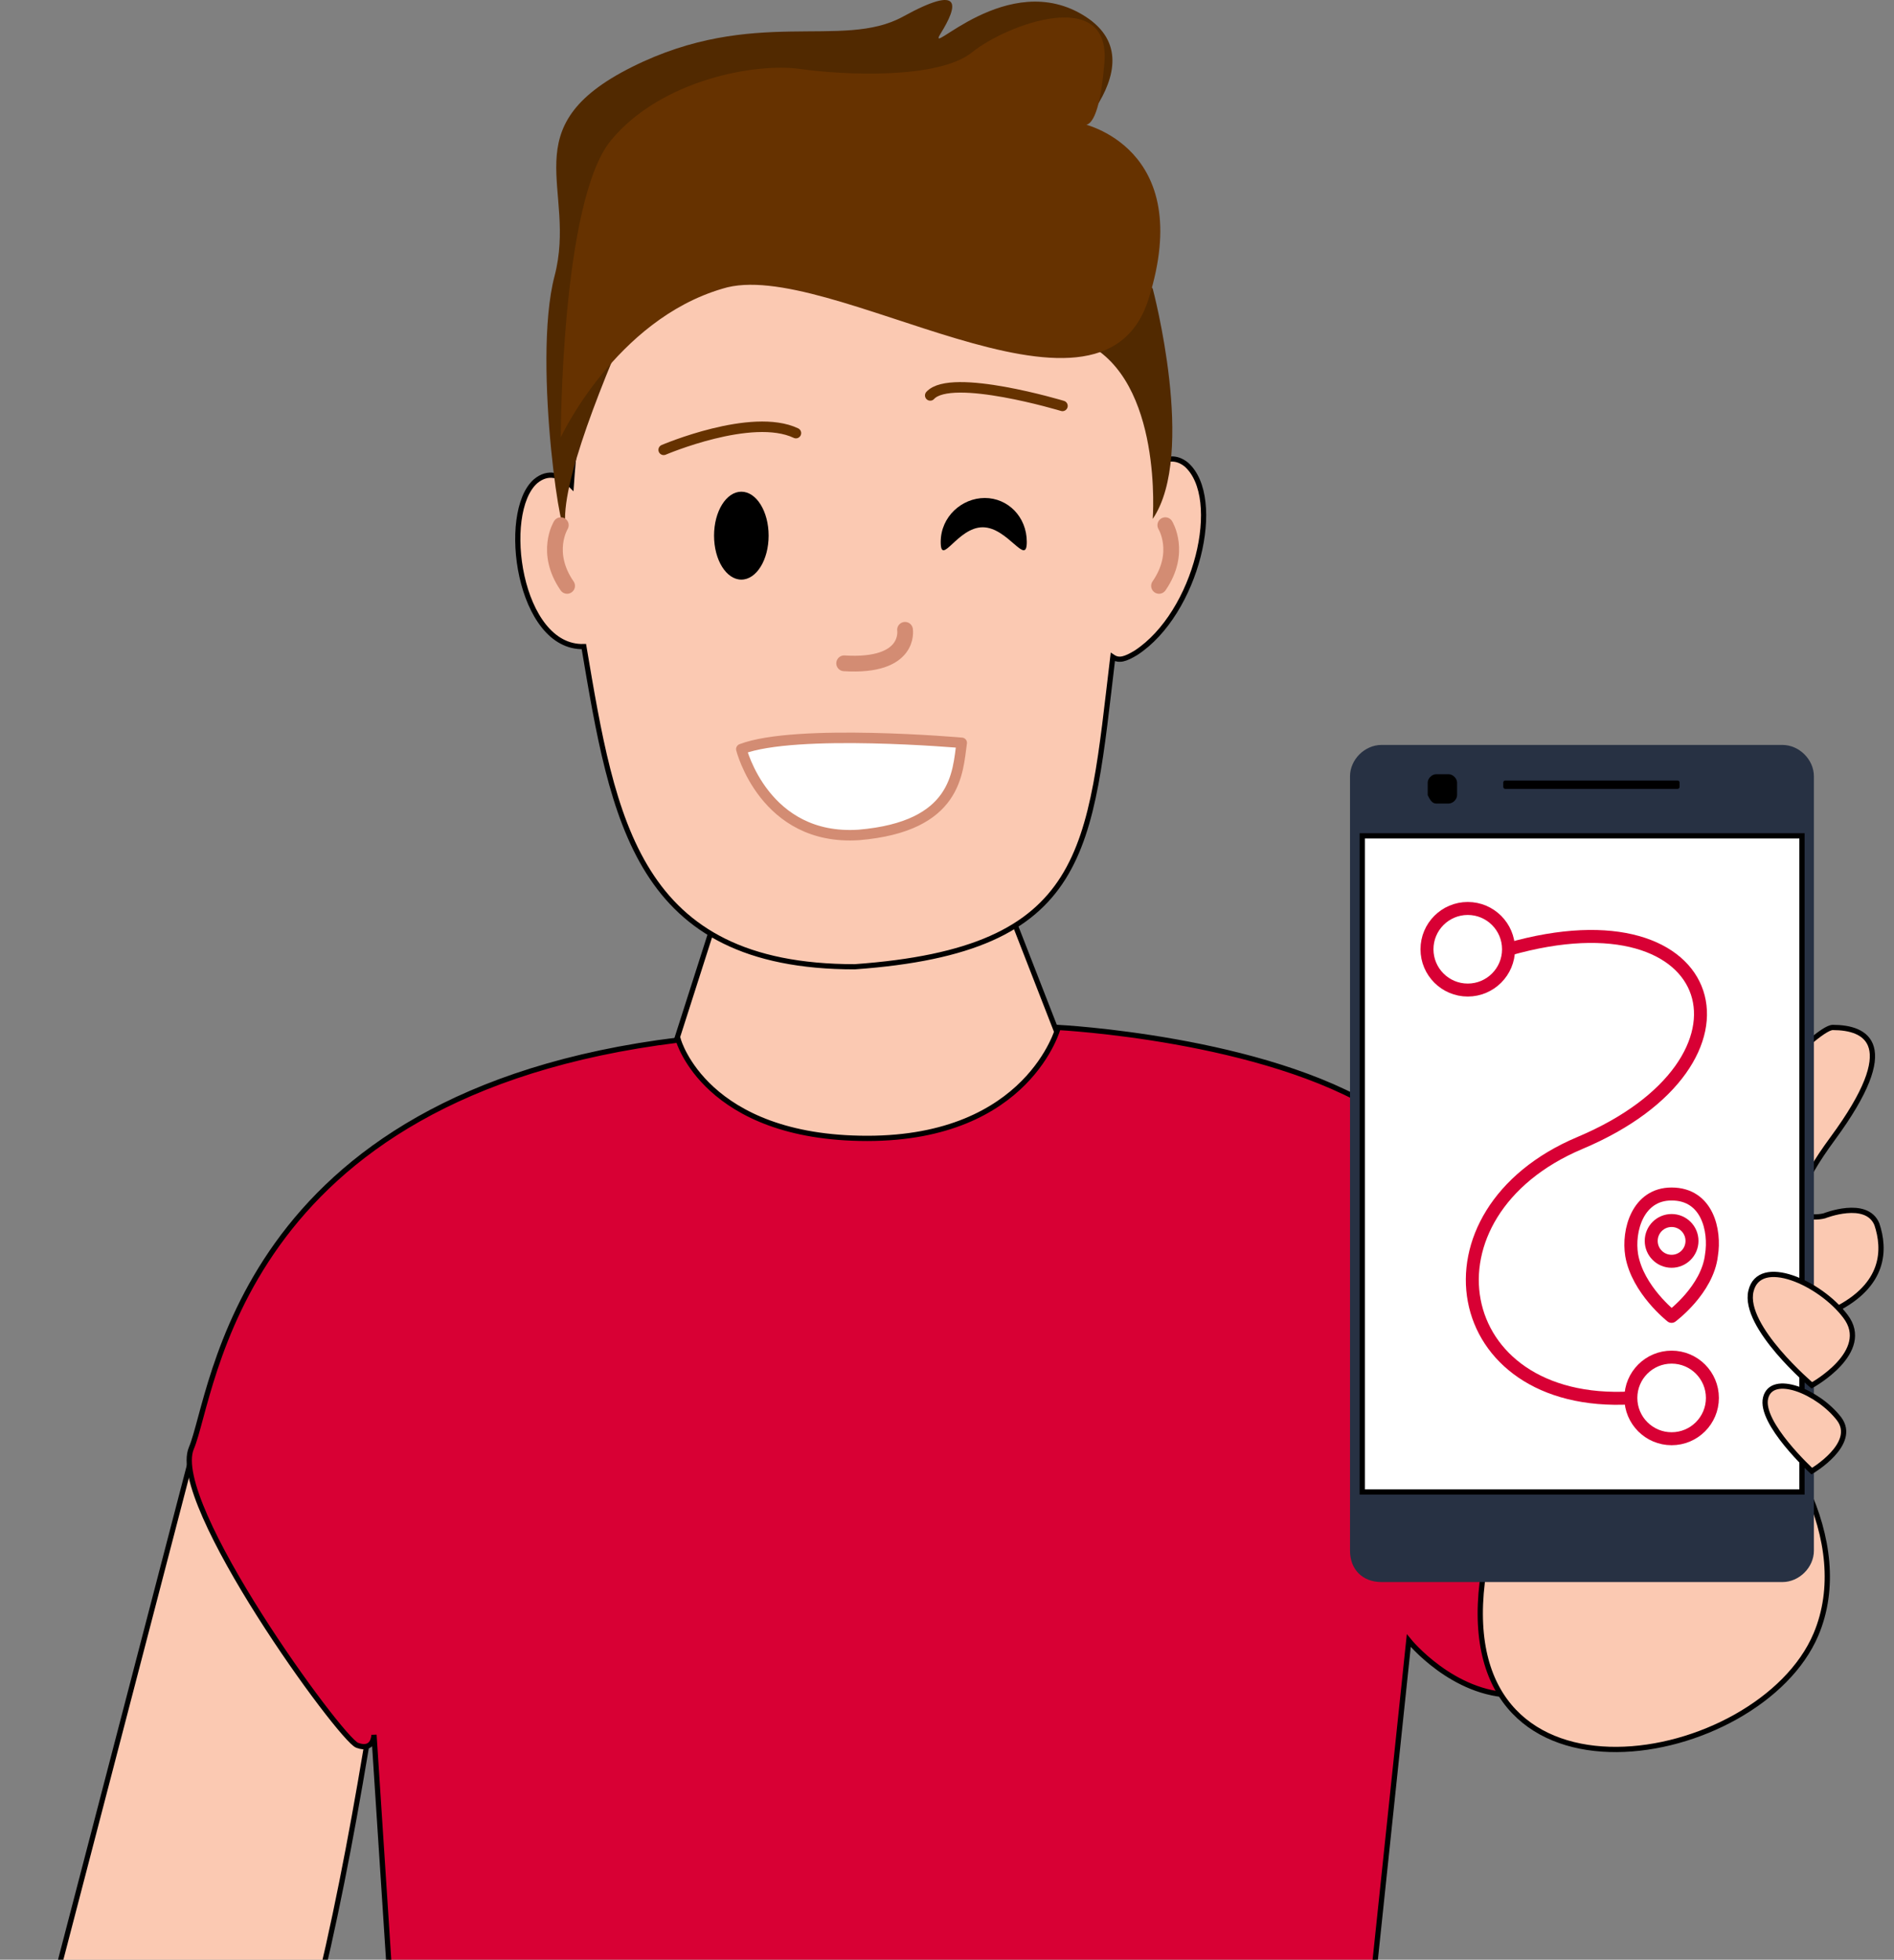 <svg width="146" height="151" viewBox="0 0 146 151" fill="none" xmlns="http://www.w3.org/2000/svg">
<rect x="0" y="0" width="146" height="151" fill="#808080" stroke="none"/>
<path d="M15.077 111.097L1 165.117C1 165.117 9.899 173.18 17.666 169.31C25.27 165.44 31.257 113.515 31.257 113.515C31.257 113.515 17.989 105.13 15.077 111.097Z" fill="#FBC9B2" stroke="black" stroke-width="0.4" stroke-miterlimit="10"/>
<path d="M83.842 85.618L77.37 69.009L56.174 67.558L50.188 86.263C50.188 86.263 71.383 93.681 71.707 93.681C72.192 93.681 83.842 85.618 83.842 85.618Z" fill="#FBC9B2" stroke="black" stroke-width="0.4" stroke-miterlimit="10"/>
<path d="M41.286 37.081C42.257 36.274 43.228 36.597 44.037 37.403C45.331 17.891 53.907 9.184 59.894 10.312C67.175 11.602 87.562 26.115 87.562 26.115C87.562 26.115 88.856 29.985 89.18 35.791C89.827 35.307 90.636 35.146 91.445 35.791C94.357 38.371 92.254 47.24 87.562 50.303C86.753 50.787 86.267 50.949 85.782 50.626C84.002 65.462 84.002 73.202 65.88 74.492C49.053 74.492 47.273 63.204 45.008 49.82C39.992 49.981 38.536 39.499 41.286 37.081Z" fill="#FBC9B2" stroke="black" stroke-width="0.4" stroke-miterlimit="10"/>
<path d="M88.859 39.983C88.859 39.983 89.668 29.34 83.682 26.438C77.695 23.535 52.939 14.989 50.027 21.278C47.114 27.728 43.555 36.113 43.555 39.983C43.555 43.853 40.966 28.05 42.746 21.278C44.526 14.505 39.348 9.829 48.733 5.152C58.117 0.476 64.913 3.862 69.605 1.282C74.297 -1.298 73.812 0.476 72.517 2.572C71.223 4.668 77.695 -2.588 83.682 1.282C89.668 5.152 80.769 12.409 80.769 12.409L88.859 22.245C88.859 22.245 92.257 34.984 88.859 39.983Z" fill="#512900"/>
<path d="M43.228 33.694C43.228 33.694 43.228 15.472 47.112 10.796C50.995 6.12 58.276 4.83 61.674 5.313C65.072 5.797 72.353 6.12 74.942 4.023C77.531 1.927 85.621 -1.137 85.135 4.83C84.65 10.796 83.355 9.506 83.355 9.506C83.355 9.506 92.254 11.28 88.533 23.051C84.812 34.823 63.777 19.665 55.687 22.245C47.435 24.664 43.228 33.694 43.228 33.694Z" fill="#663200"/>
<path d="M57.147 44.66C58.308 44.66 59.25 43.144 59.25 41.273C59.25 39.403 58.308 37.887 57.147 37.887C55.985 37.887 55.043 39.403 55.043 41.273C55.043 43.144 55.985 44.66 57.147 44.66Z" fill="black"/>
<path d="M72.516 41.757C72.516 43.692 73.81 40.628 75.752 40.628C77.694 40.628 79.15 43.692 79.15 41.757C79.15 39.822 77.694 38.371 75.914 38.371C74.134 38.371 72.516 39.822 72.516 41.757Z" fill="black"/>
<path d="M69.765 48.529C69.765 48.529 70.25 51.432 65.072 51.11L69.765 48.529Z" fill="#FBC9B2"/>
<path d="M69.765 48.529C69.765 48.529 70.25 51.432 65.072 51.11" stroke="#D38C73" stroke-width="1.214" stroke-miterlimit="10" stroke-linecap="round" stroke-linejoin="round"/>
<path d="M81.901 31.276C81.901 31.276 73.325 28.695 71.707 30.469L81.901 31.276Z" fill="#FBC9B2"/>
<path d="M81.901 31.276C81.901 31.276 73.325 28.695 71.707 30.469" stroke="#663200" stroke-width="0.809" stroke-miterlimit="10" stroke-linecap="round" stroke-linejoin="round"/>
<path d="M51.16 34.662C51.16 34.662 57.956 31.759 61.354 33.372L51.16 34.662Z" fill="#FBC9B2"/>
<path d="M51.16 34.662C51.16 34.662 57.956 31.759 61.354 33.372" stroke="#663200" stroke-width="0.809" stroke-miterlimit="10" stroke-linecap="round" stroke-linejoin="round"/>
<path d="M74.135 57.237C74.135 57.237 61.352 56.109 57.145 57.721C57.145 57.721 58.924 64.816 66.206 64.333C73.811 63.688 73.811 59.495 74.135 57.237Z" fill="white" stroke="#D38C73" stroke-width="0.809" stroke-miterlimit="10" stroke-linecap="round" stroke-linejoin="round"/>
<path d="M89.829 40.467C89.829 40.467 91.124 42.563 89.344 45.143" stroke="#D38C73" stroke-width="1.214" stroke-miterlimit="10" stroke-linecap="round" stroke-linejoin="round"/>
<path d="M43.23 40.467C43.23 40.467 41.935 42.563 43.715 45.143" stroke="#D38C73" stroke-width="1.214" stroke-miterlimit="10" stroke-linecap="round" stroke-linejoin="round"/>
<path d="M81.576 79.168C81.576 79.168 97.433 79.975 106.332 85.618C115.231 91.101 122.188 100.454 122.188 100.454C122.188 100.454 119.276 116.579 119.599 120.449C120.085 124.32 121.379 130.609 116.687 130.609C111.995 130.609 108.597 126.416 108.597 126.416L104.39 166.407C104.39 166.407 44.362 179.308 30.932 165.923L28.829 133.672C28.829 133.672 28.829 134.962 27.534 134.479C26.24 133.995 12.972 115.773 14.752 111.58C16.532 107.388 18.15 84.328 52.29 80.136C52.29 80.136 54.393 87.715 66.852 87.715C79.311 87.715 81.576 79.168 81.576 79.168Z" fill="#D80034" stroke="black" stroke-width="0.405" stroke-miterlimit="10"/>
<path d="M113.613 90.456L106.332 93.036H108.921L112.642 115.128C112.642 115.128 110.539 113.999 111.833 105.453C113.128 96.906 105.361 85.618 108.112 85.618C110.701 85.618 112.804 99.486 112.804 104.808C112.804 110.129 138.531 79.168 141.281 79.168C143.87 79.168 146.621 80.458 141.281 87.715C135.942 94.971 140.634 93.681 140.634 93.681C140.634 93.681 143.87 92.391 144.679 94.326C145.326 96.261 145.326 99.003 141.443 100.938C137.398 102.873 136.104 108.839 134.162 110.774C132.22 112.709 116.202 109.645 116.202 109.645C119.276 90.134 145.973 111.742 139.987 125.932C135.618 136.252 111.995 140.606 114.26 121.901C118.305 83.361 113.613 90.456 113.613 90.456Z" fill="#FBC9B2" stroke="black" stroke-width="0.405" stroke-miterlimit="10"/>
<path d="M106.493 121.901H137.398C138.692 121.901 139.825 120.772 139.825 119.482V59.818C139.825 58.528 138.692 57.399 137.398 57.399H106.493C105.199 57.399 104.066 58.528 104.066 59.818V119.482C104.066 120.933 105.037 121.901 106.493 121.901Z" fill="#273143"/>
<path d="M138.907 64.405L138.907 114.957L105.01 114.957L105.01 64.405L138.907 64.405Z" fill="white" stroke="black" stroke-width="0.405" stroke-miterlimit="10"/>
<path d="M128.853 101.429C128.853 101.429 126.24 99.386 125.779 96.714C125.471 94.829 126.239 92 128.853 92C131.621 92 132.236 94.829 131.929 96.714C131.621 99.386 128.853 101.429 128.853 101.429Z" stroke="#D80034" stroke-miterlimit="10" stroke-linecap="round" stroke-linejoin="round"/>
<path d="M128.857 97.185C129.724 97.185 130.428 96.482 130.428 95.614C130.428 94.746 129.724 94.043 128.857 94.043C127.989 94.043 127.285 94.746 127.285 95.614C127.285 96.482 127.989 97.185 128.857 97.185Z" stroke="#D80034" stroke-miterlimit="10" stroke-linecap="round" stroke-linejoin="round"/>
<circle cx="113.143" cy="73.143" r="3.143" fill="white" stroke="#D80034"/>
<circle cx="128.858" cy="107.714" r="3.143" fill="white" stroke="#D80034"/>
<path d="M116.286 73.143C132.786 68.428 136.714 81.786 121.785 88.071C108.974 93.466 111.571 108.5 125.714 107.714" stroke="#D80034"/>
<path d="M110.702 61.914H111.673C111.996 61.914 112.32 61.592 112.32 61.269V60.301C112.32 59.979 111.996 59.657 111.673 59.657H110.702C110.378 59.657 110.055 59.979 110.055 60.301V61.269C110.216 61.592 110.378 61.914 110.702 61.914Z" fill="black"/>
<path d="M116.041 60.785H129.309C129.471 60.785 129.471 60.624 129.471 60.624V60.301C129.471 60.14 129.309 60.14 129.309 60.14H116.041C115.879 60.14 115.879 60.301 115.879 60.301V60.624C115.879 60.624 115.879 60.785 116.041 60.785Z" fill="black"/>
<path d="M139.665 106.743C139.665 106.743 144.357 104.163 142.254 101.421C140.312 98.841 135.62 96.745 134.972 99.486C134.325 102.228 139.665 106.743 139.665 106.743Z" fill="#FBC9B2" stroke="black" stroke-width="0.405" stroke-miterlimit="10"/>
<path d="M139.663 113.354C139.663 113.354 143.223 111.258 141.766 109.323C140.148 107.226 136.588 105.775 136.103 107.71C135.618 109.645 139.663 113.354 139.663 113.354Z" fill="#FBC9B2" stroke="black" stroke-width="0.405" stroke-miterlimit="10"/>
</svg>
